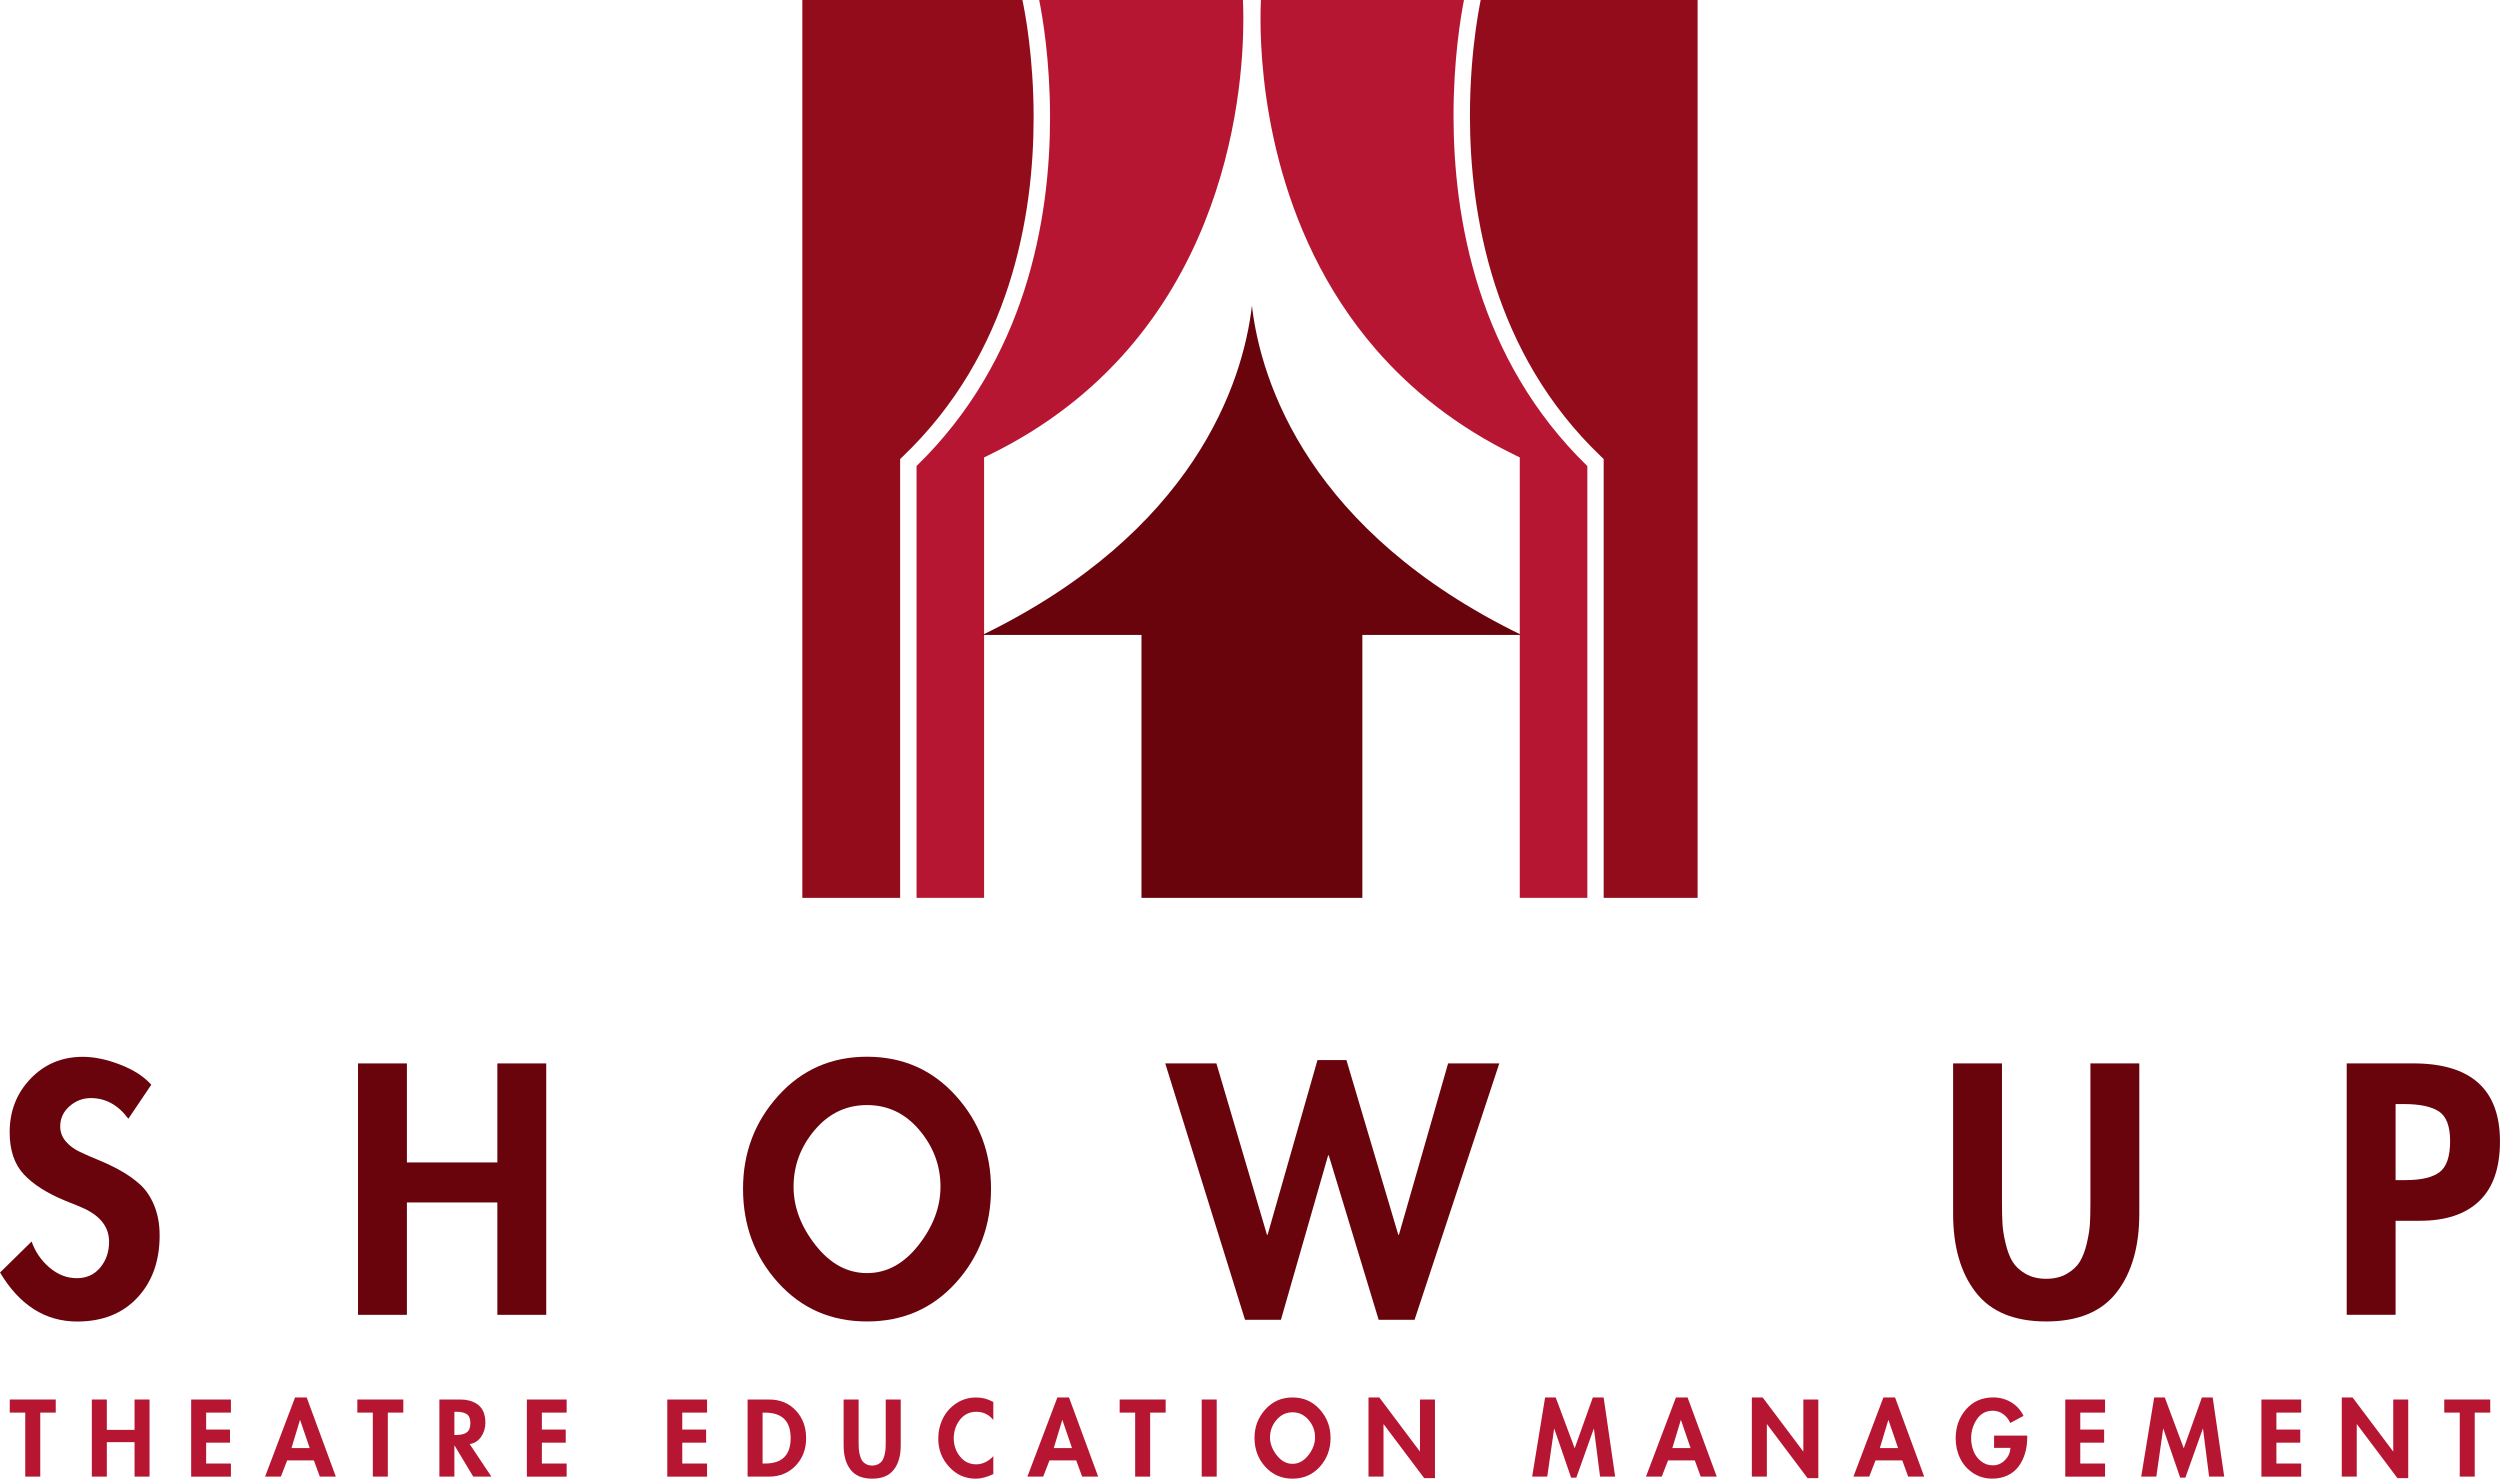 <svg width="164" height="97" viewBox="0 0 164 97" fill="none" xmlns="http://www.w3.org/2000/svg">
<path d="M64.86 29.858C68.724 27.976 71.693 25.57 73.979 22.938C76.266 20.305 77.871 17.443 78.996 14.652C81.246 9.072 81.566 3.776 81.564 1.255C81.564 0.685 81.548 0.257 81.535 0H68.171C68.386 1.068 68.883 3.938 68.883 7.7C68.883 11.003 68.5 14.992 67.193 19.044C65.908 23.032 63.717 27.082 60.126 30.569V58.902H64.556V30.005L64.86 29.858Z" fill="#B71632"/>
<path d="M59.05 30.112L59.216 29.952C62.761 26.569 64.905 22.626 66.168 18.712C67.43 14.799 67.808 10.918 67.806 7.7C67.806 3.735 67.237 0.774 67.07 0H52.633V58.902H59.048V30.112H59.05Z" fill="#930C1C"/>
<path d="M82.126 20.05C81.544 25.126 78.329 34.895 64.446 41.651H99.805C85.922 34.895 82.708 25.126 82.126 20.05Z" fill="#69040D"/>
<path d="M104.125 30.569C100.524 27.073 98.33 23.003 97.043 18.995C95.734 14.921 95.351 10.909 95.351 7.593C95.351 3.945 95.814 1.135 96.036 0H82.717C82.716 0.036 82.714 0.069 82.712 0.112C82.699 0.375 82.689 0.761 82.689 1.255C82.689 3.146 82.867 6.597 83.907 10.559C84.946 14.522 86.844 18.989 90.273 22.938C92.56 25.57 95.528 27.976 99.393 29.858L99.697 30.005V58.9H104.129V30.569H104.125Z" fill="#B71632"/>
<path d="M97.133 0C97.117 0.076 97.101 0.165 97.081 0.268C97.008 0.644 96.913 1.195 96.815 1.891C96.622 3.285 96.428 5.265 96.428 7.593C96.428 10.827 96.804 14.73 98.068 18.665C99.333 22.601 101.481 26.564 105.034 29.952L105.201 30.112V58.902H111.363V0H97.133Z" fill="#930C1C"/>
<path d="M89.37 40.464H74.881V58.9H89.37V40.464Z" fill="#69040D"/>
<path d="M9.924 71.158L8.42 73.39C7.751 72.485 6.928 72.034 5.956 72.034C5.434 72.034 4.967 72.213 4.56 72.57C4.154 72.927 3.95 73.368 3.95 73.894C3.95 74.258 4.069 74.583 4.309 74.867C4.55 75.152 4.862 75.386 5.247 75.567C5.632 75.75 6.057 75.935 6.524 76.126C6.988 76.316 7.451 76.537 7.908 76.793C8.366 77.048 8.787 77.347 9.174 77.69C9.559 78.033 9.871 78.492 10.112 79.068C10.352 79.645 10.472 80.305 10.472 81.048C10.472 82.725 9.985 84.085 9.011 85.127C8.037 86.169 6.721 86.692 5.063 86.692C2.97 86.692 1.283 85.62 0.003 83.477L2.075 81.443C2.308 82.114 2.697 82.683 3.243 83.149C3.789 83.617 4.387 83.849 5.041 83.849C5.681 83.849 6.193 83.615 6.578 83.149C6.963 82.683 7.156 82.121 7.156 81.465C7.156 80.531 6.625 79.81 5.564 79.3C5.388 79.213 4.967 79.037 4.298 78.774C3.091 78.279 2.18 77.699 1.562 77.036C0.943 76.372 0.634 75.449 0.634 74.269C0.634 72.884 1.092 71.715 2.008 70.759C2.925 69.804 4.065 69.327 5.432 69.327C6.187 69.327 7.004 69.499 7.885 69.84C8.763 70.179 9.443 70.62 9.924 71.158Z" fill="#69040D"/>
<path d="M26.693 76.256H32.626V69.76H35.833V86.253H32.626V78.881H26.693V86.253H23.486V69.76H26.693V76.256Z" fill="#69040D"/>
<path d="M62.71 84.141C61.176 85.839 59.232 86.688 56.877 86.688C54.522 86.688 52.577 85.839 51.044 84.141C49.509 82.442 48.743 80.39 48.743 77.984C48.743 75.621 49.513 73.587 51.055 71.881C52.595 70.175 54.536 69.321 56.877 69.321C59.218 69.321 61.159 70.175 62.7 71.881C64.24 73.587 65.011 75.621 65.011 77.984C65.011 80.39 64.243 82.442 62.71 84.141ZM60.312 74.133C59.388 73.04 58.244 72.492 56.877 72.492C55.511 72.492 54.366 73.04 53.443 74.133C52.519 75.226 52.058 76.466 52.058 77.851C52.058 79.178 52.537 80.455 53.497 81.679C54.457 82.904 55.583 83.515 56.877 83.515C58.171 83.515 59.297 82.902 60.257 81.679C61.217 80.453 61.696 79.178 61.696 77.851C61.696 76.466 61.233 75.226 60.312 74.133Z" fill="#69040D"/>
<path d="M79.796 69.758L83.112 81.001H83.155L86.427 69.539H88.325L91.727 81.001H91.77L94.997 69.758H98.355L92.795 86.579H90.44L87.168 75.795H87.124L84.028 86.579H81.673L76.439 69.758H79.796Z" fill="#69040D"/>
<path d="M128.124 79.623V69.758H131.33V78.988C131.33 79.483 131.341 79.918 131.363 80.29C131.385 80.662 131.453 81.091 131.571 81.581C131.686 82.07 131.84 82.467 132.028 82.774C132.216 83.08 132.5 83.343 132.879 83.561C133.257 83.78 133.707 83.889 134.232 83.889C134.754 83.889 135.206 83.78 135.584 83.561C135.961 83.341 136.245 83.08 136.433 82.774C136.621 82.467 136.775 82.07 136.891 81.581C137.006 81.093 137.075 80.662 137.098 80.29C137.12 79.918 137.131 79.485 137.131 78.988V69.758H140.338V79.623C140.338 81.78 139.842 83.499 138.855 84.773C137.867 86.05 136.325 86.688 134.232 86.688C132.138 86.688 130.596 86.05 129.608 84.773C128.619 83.499 128.124 81.782 128.124 79.623Z" fill="#69040D"/>
<path d="M157.151 80.083V86.251H153.944V69.758H158.306C162.1 69.758 163.998 71.464 163.998 74.876C163.998 76.611 163.548 77.913 162.646 78.781C161.744 79.65 160.442 80.083 158.741 80.083H157.151ZM157.151 72.427V77.415H157.805C158.837 77.415 159.582 77.239 160.041 76.889C160.498 76.539 160.728 75.861 160.728 74.855C160.728 73.877 160.48 73.228 159.987 72.907C159.493 72.587 158.736 72.427 157.718 72.427H157.151Z" fill="#69040D"/>
<path d="M2.641 92.667V96.866H1.657V92.667H0.64V91.808H3.657V92.667H2.641Z" fill="#B71632"/>
<path d="M7.008 93.8H8.826V91.808H9.81V96.866H8.826V94.605H7.008V96.866H6.024V91.808H7.008V93.8Z" fill="#B71632"/>
<path d="M15.148 92.667H13.523V93.78H15.088V94.639H13.523V96.008H15.148V96.868H12.54V91.809H15.148V92.667Z" fill="#B71632"/>
<path d="M20.59 95.8H18.839L18.425 96.866H17.389L19.356 91.673H20.119L22.031 96.866H20.981L20.59 95.8ZM20.317 94.995L19.689 93.156H19.676L19.121 94.995H20.317Z" fill="#B71632"/>
<path d="M25.441 92.667V96.866H24.457V92.667H23.441V91.808H26.458V92.667H25.441Z" fill="#B71632"/>
<path d="M30.811 94.732L32.235 96.866H31.044L29.82 94.826H29.808V96.866H28.824V91.808H30.155C30.681 91.808 31.093 91.931 31.393 92.179C31.691 92.428 31.841 92.81 31.841 93.331C31.841 93.671 31.749 93.976 31.566 94.246C31.384 94.518 31.133 94.679 30.811 94.732ZM29.808 92.613V94.135H29.934C30.232 94.135 30.462 94.079 30.619 93.965C30.778 93.851 30.856 93.65 30.856 93.358C30.856 93.068 30.776 92.87 30.619 92.767C30.46 92.663 30.234 92.613 29.939 92.613H29.808Z" fill="#B71632"/>
<path d="M37.172 92.667H35.547V93.78H37.112V94.639H35.547V96.008H37.172V96.868H34.563V91.809H37.172V92.667Z" fill="#B71632"/>
<path d="M46.382 92.667H44.757V93.78H46.322V94.639H44.757V96.008H46.382V96.868H43.773V91.809H46.382V92.667Z" fill="#B71632"/>
<path d="M49.043 96.866V91.808H50.447C51.171 91.808 51.756 92.049 52.206 92.529C52.656 93.01 52.882 93.615 52.882 94.344C52.882 95.064 52.655 95.664 52.197 96.144C51.74 96.625 51.154 96.866 50.442 96.866H49.043ZM50.026 92.667V96.008H50.187C51.306 96.008 51.867 95.452 51.867 94.338C51.867 93.225 51.306 92.669 50.187 92.669H50.026V92.667Z" fill="#B71632"/>
<path d="M55.342 94.834V91.808H56.326V94.638C56.326 94.79 56.329 94.922 56.337 95.037C56.344 95.151 56.364 95.283 56.4 95.432C56.436 95.582 56.483 95.704 56.541 95.798C56.599 95.892 56.685 95.972 56.801 96.039C56.917 96.106 57.056 96.139 57.215 96.139C57.374 96.139 57.513 96.104 57.629 96.039C57.745 95.972 57.831 95.892 57.889 95.798C57.947 95.704 57.994 95.582 58.03 95.432C58.066 95.281 58.086 95.151 58.093 95.037C58.101 94.922 58.104 94.79 58.104 94.638V91.808H59.088V94.834C59.088 95.495 58.936 96.023 58.632 96.413C58.328 96.804 57.857 97 57.215 97C56.573 97 56.1 96.804 55.798 96.413C55.494 96.023 55.342 95.495 55.342 94.834Z" fill="#B71632"/>
<path d="M65.162 91.969V93.149C64.867 92.792 64.496 92.613 64.052 92.613C63.602 92.613 63.242 92.787 62.971 93.137C62.701 93.485 62.566 93.893 62.566 94.357C62.566 94.808 62.703 95.205 62.978 95.548C63.253 95.891 63.607 96.061 64.044 96.061C64.249 96.061 64.451 96.012 64.65 95.914C64.849 95.816 65.019 95.686 65.162 95.524V96.699C64.739 96.9 64.357 97.002 64.017 97.002C63.321 97.002 62.736 96.743 62.262 96.224C61.788 95.706 61.55 95.091 61.55 94.379C61.55 93.9 61.653 93.456 61.857 93.044C62.061 92.633 62.358 92.303 62.743 92.051C63.128 91.8 63.56 91.675 64.037 91.675C64.429 91.674 64.805 91.773 65.162 91.969Z" fill="#B71632"/>
<path d="M70.599 95.8H68.847L68.433 96.866H67.397L69.364 91.673H70.127L72.04 96.866H70.989L70.599 95.8ZM70.324 94.995L69.695 93.156H69.682L69.127 94.995H70.324Z" fill="#B71632"/>
<path d="M75.449 92.667V96.866H74.466V92.667H73.45V91.808H76.467V92.667H75.449Z" fill="#B71632"/>
<path d="M79.816 91.808V96.866H78.832V91.808H79.816Z" fill="#B71632"/>
<path d="M86.581 96.219C86.111 96.739 85.514 97 84.791 97C84.068 97 83.473 96.739 83.001 96.219C82.53 95.698 82.296 95.067 82.296 94.329C82.296 93.604 82.533 92.981 83.005 92.458C83.477 91.934 84.073 91.673 84.791 91.673C85.509 91.673 86.103 91.934 86.577 92.458C87.049 92.982 87.285 93.606 87.285 94.329C87.287 95.067 87.05 95.698 86.581 96.219ZM85.845 93.149C85.561 92.814 85.21 92.647 84.791 92.647C84.372 92.647 84.021 92.814 83.737 93.149C83.453 93.484 83.312 93.865 83.312 94.29C83.312 94.696 83.459 95.087 83.753 95.464C84.048 95.84 84.393 96.028 84.789 96.028C85.185 96.028 85.532 95.84 85.827 95.464C86.121 95.089 86.268 94.697 86.268 94.29C86.27 93.865 86.129 93.484 85.845 93.149Z" fill="#B71632"/>
<path d="M89.774 96.866V91.673H90.483L93.138 95.209H93.151V91.808H94.134V96.965H93.426L90.77 93.43H90.758V96.864H89.774V96.866Z" fill="#B71632"/>
<path d="M104.964 96.866L104.562 93.726H104.55L103.406 96.933H103.064L101.961 93.726H101.949L101.5 96.866H100.51L101.359 91.673H102.055L103.299 95.007L104.49 91.673H105.199L105.954 96.866H104.964Z" fill="#B71632"/>
<path d="M111.177 95.8H109.425L109.011 96.866H107.976L109.942 91.673H110.705L112.618 96.866H111.567L111.177 95.8ZM110.902 94.995L110.273 93.156H110.26L109.705 94.995H110.902Z" fill="#B71632"/>
<path d="M114.922 96.866V91.673H115.631L118.286 95.209H118.299V91.808H119.282V96.965H118.574L115.918 93.43H115.906V96.864H114.922V96.866Z" fill="#B71632"/>
<path d="M124.787 95.8H123.035L122.621 96.866H121.585L123.552 91.673H124.315L126.227 96.866H125.177L124.787 95.8ZM124.514 94.995L123.885 93.156H123.872L123.317 94.995H124.514Z" fill="#B71632"/>
<path d="M130.813 94.175H132.986V94.302C132.986 94.668 132.939 95.011 132.845 95.328C132.751 95.646 132.614 95.93 132.431 96.184C132.248 96.436 132.008 96.636 131.708 96.781C131.41 96.926 131.07 96.998 130.692 96.998C130.218 96.998 129.797 96.875 129.425 96.626C129.053 96.378 128.771 96.055 128.579 95.657C128.387 95.26 128.292 94.824 128.292 94.355C128.292 93.608 128.519 92.973 128.973 92.453C129.429 91.933 130.021 91.672 130.752 91.672C131.184 91.672 131.576 91.777 131.928 91.987C132.281 92.197 132.552 92.495 132.744 92.879L131.874 93.349C131.771 93.111 131.618 92.919 131.413 92.769C131.209 92.618 130.979 92.544 130.725 92.544C130.284 92.544 129.936 92.729 129.685 93.1C129.434 93.472 129.307 93.889 129.307 94.355C129.307 94.645 129.358 94.922 129.461 95.187C129.564 95.452 129.727 95.673 129.949 95.854C130.171 96.035 130.434 96.126 130.732 96.126C131.036 96.126 131.301 96.012 131.527 95.784C131.755 95.555 131.872 95.287 131.881 94.978H130.811V94.175H130.813Z" fill="#B71632"/>
<path d="M138.091 92.667H136.466V93.78H138.031V94.639H136.466V96.008H138.091V96.868H135.482V91.809H138.091V92.667Z" fill="#B71632"/>
<path d="M144.918 96.866L144.517 93.726H144.504L143.36 96.933H143.019L141.916 93.726H141.903L141.455 96.866H140.464L141.314 91.673H142.01L143.254 95.007L144.445 91.673H145.153L145.909 96.866H144.918Z" fill="#B71632"/>
<path d="M150.958 92.667H149.332V93.78H150.898V94.639H149.332V96.008H150.958V96.868H148.349V91.809H150.958V92.667Z" fill="#B71632"/>
<path d="M153.62 96.866V91.673H154.329L156.984 95.209H156.997V91.808H157.98V96.965H157.272L154.616 93.43H154.603V96.864H153.62V96.866Z" fill="#B71632"/>
<path d="M162.342 92.667V96.866H161.359V92.667H160.343V91.808H163.36V92.667H162.342Z" fill="#B71632"/>
</svg>
